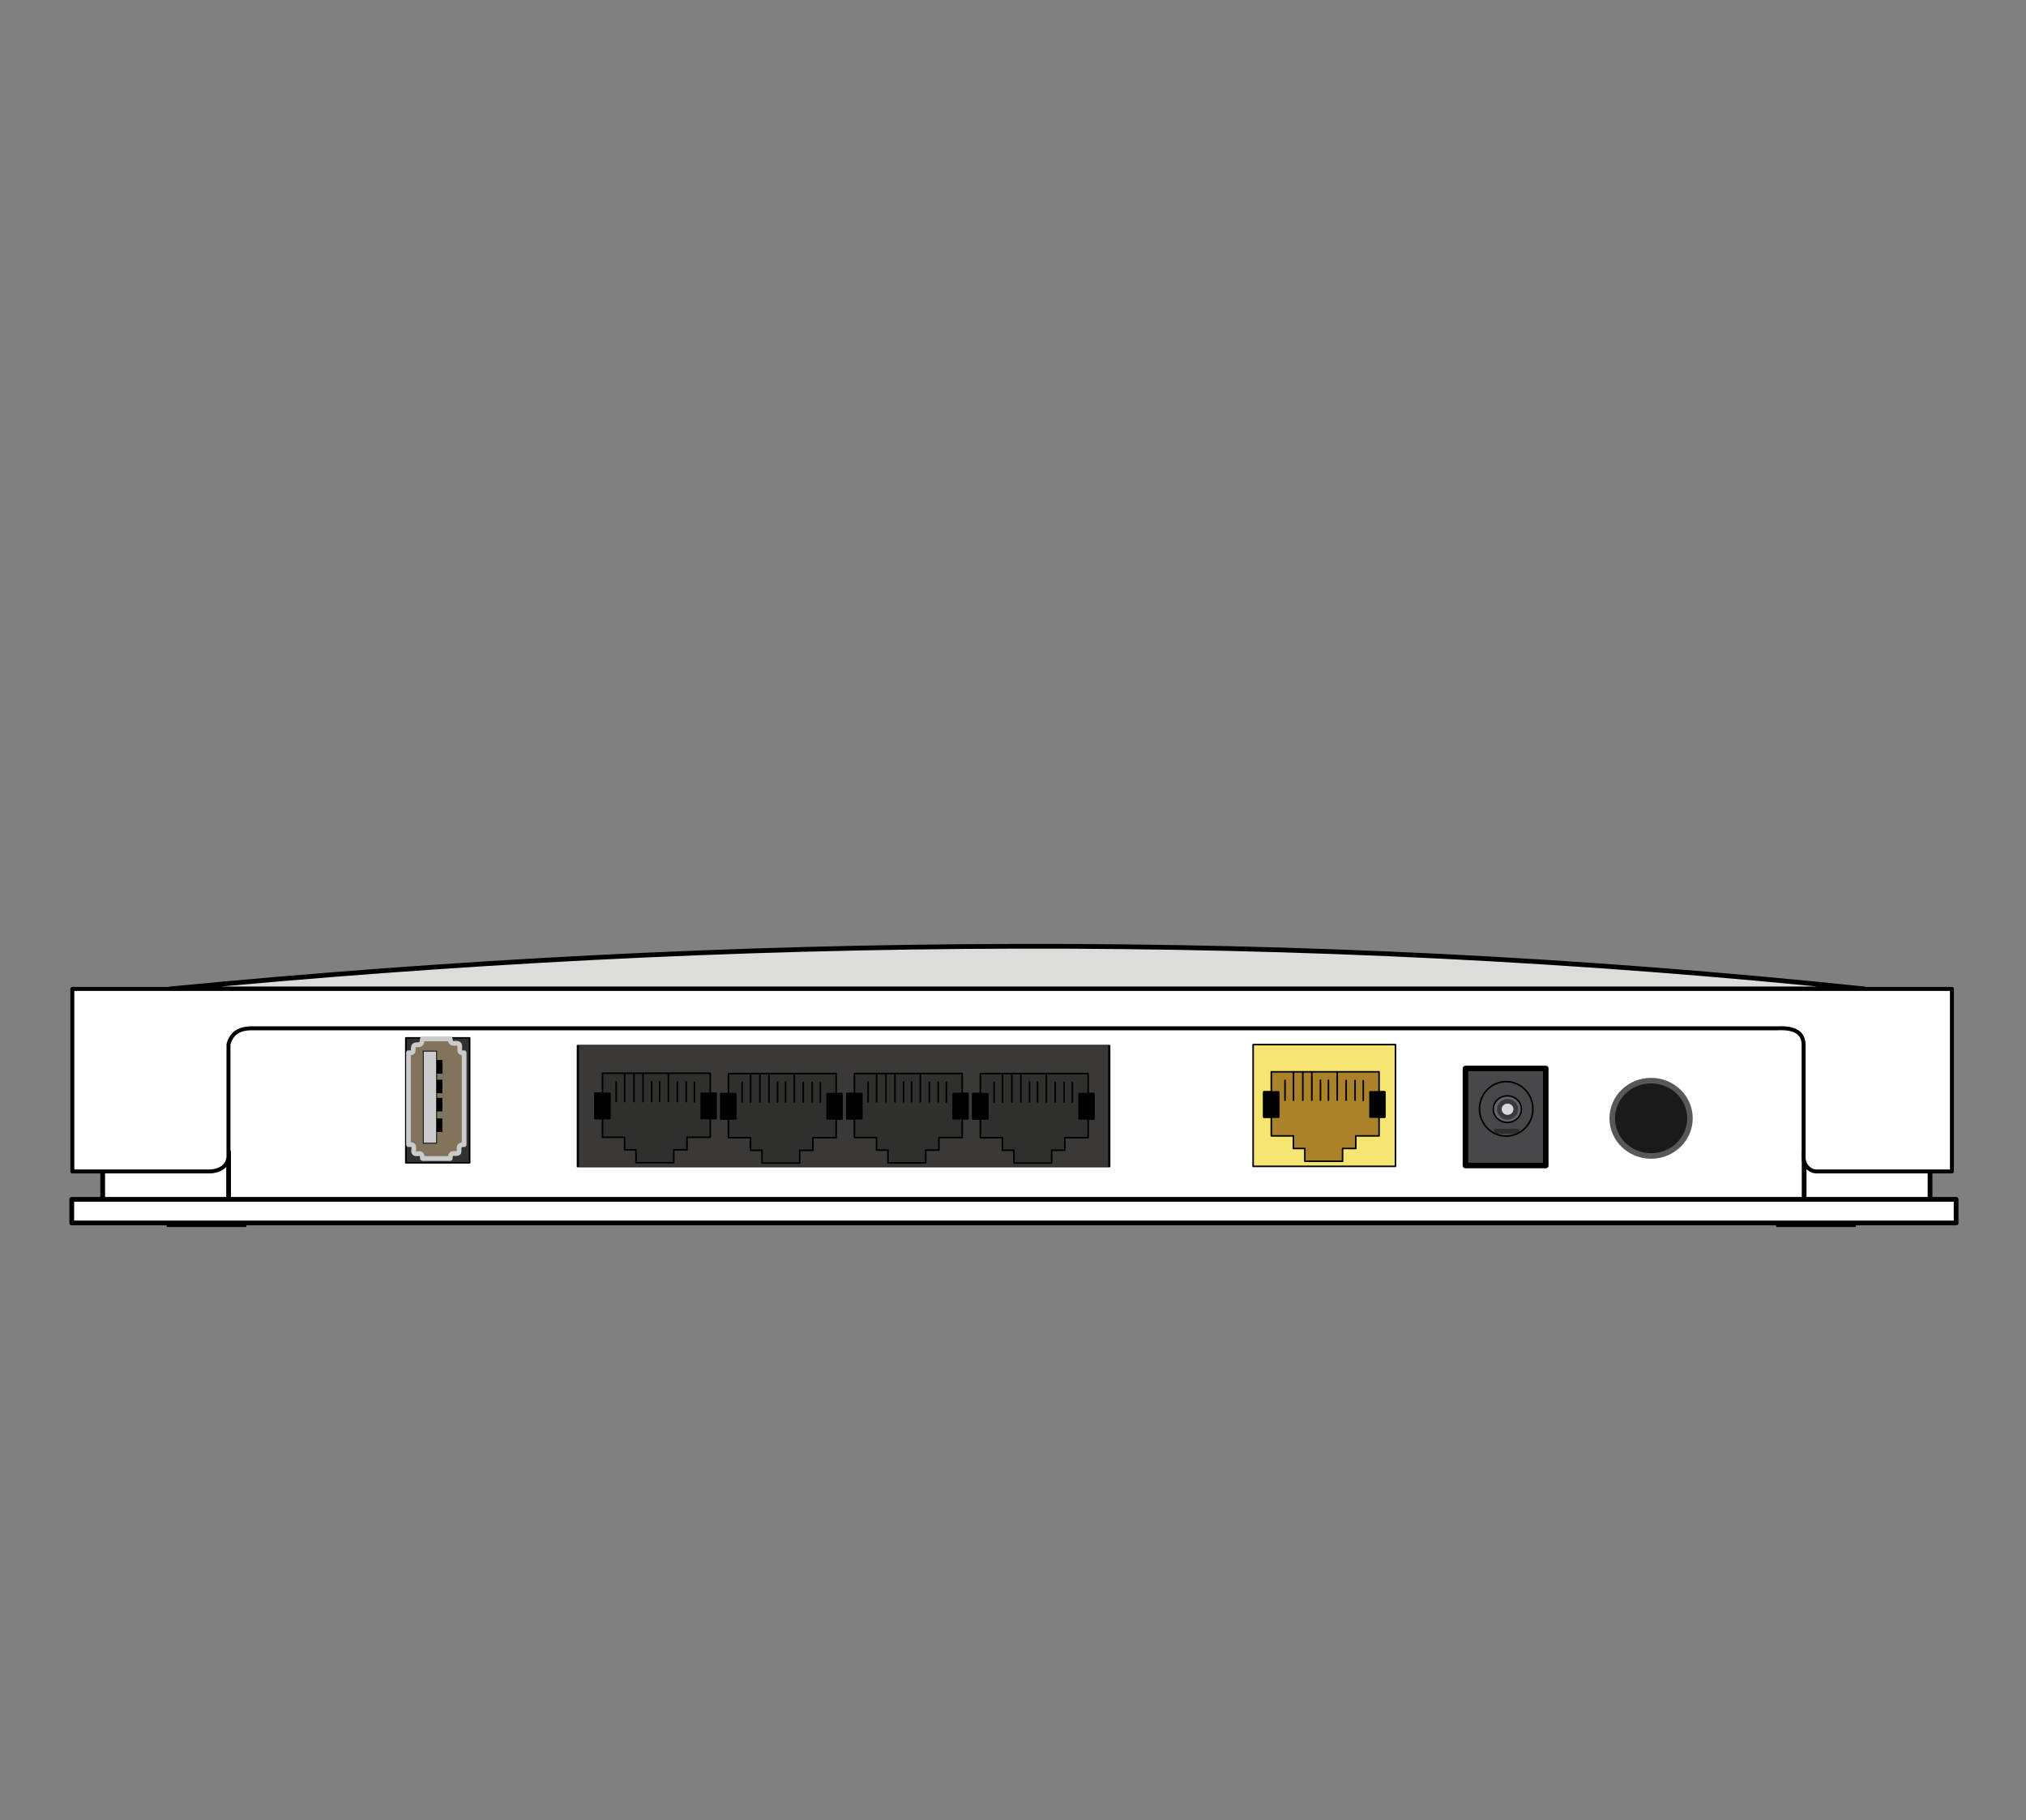 <?xml version="1.0" encoding="UTF-8" standalone="no"?>
<!DOCTYPE svg PUBLIC "-//W3C//DTD SVG 1.1//EN" "http://www.w3.org/Graphics/SVG/1.1/DTD/svg11.dtd">
<svg width="100%" height="100%" viewBox="0 0 1280 1150" version="1.1" xmlns="http://www.w3.org/2000/svg" xmlns:xlink="http://www.w3.org/1999/xlink" xml:space="preserve" style="fill-rule:evenodd;clip-rule:evenodd;stroke-linecap:round;stroke-linejoin:round;stroke-miterlimit:1.414;">
    <rect x="0" y="0" width="1280" height="1150" fill="#808080" stroke="none"/>
    <g id="Netgear-back">
        <g transform="matrix(7.637,0,0,1,-863.442,0)">
            <rect x="130.092" y="641.887" width="137.214" height="123.814" style="fill:white;stroke:black;stroke-width:0.18px;"/>
        </g>
        <g id="boden">
            <rect x="1122.6" y="766.36" width="49.355" height="8.411" style="stroke:black;stroke-width:1px;"/>
            <g transform="matrix(1,0,0,1,-1016.77,0)">
                <rect x="1122.6" y="766.36" width="49.355" height="8.411" style="stroke:black;stroke-width:1px;"/>
            </g>
            <rect x="64.872" y="727.852" width="79.556" height="32.669" style="fill:white;stroke:black;stroke-width:3px;"/>
            <g transform="matrix(1,0,0,1,1074.95,0)">
                <rect x="64.872" y="727.852" width="79.556" height="32.669" style="fill:white;stroke:black;stroke-width:3px;"/>
            </g>
            <rect x="45.343" y="757.801" width="1190.5" height="14.923" style="fill:white;stroke:black;stroke-width:3px;"/>
        </g>
        <path d="M107.462,624.844L1177.9,624.844C821.085,587.453 464.271,590.381 107.462,624.844Z" style="fill:rgb(220,220,218);stroke:black;stroke-width:3px;"/>
        <path d="M45.705,740.17L131.933,740.17C138.759,740.17 144.351,736.776 144.351,730.257L144.351,659.958C146.244,652.499 151.473,649.886 158.39,649.724L1123.31,649.724C1134.12,649.214 1139.38,652.731 1139.5,659.958L1139.5,731.857C1139.5,735.254 1142.61,740.17 1147.81,740.17L1233.2,740.17L1233.2,624.844L45.705,624.844L45.705,740.17Z" style="fill:white;stroke:rgb(1,0,0);stroke-width:2.5px;"/>
        <g id="WAN" transform="matrix(-1,1.22465e-16,-1.22465e-16,-1,1311.76,1695.5)">
            <path d="M430.126,958.534L520.049,958.534L520.049,1035.48L430.126,1035.48L430.126,958.534" style="fill:rgb(247,229,114);stroke:black;stroke-width:1px;"/>
            <path d="M463.538,961.757L487.377,961.757L487.377,969.841L494.601,969.841L494.601,977.802L508.571,977.802L508.571,989.68L513.332,989.68L513.332,1005.6L508.571,1005.6L508.571,1018.27L440.482,1018.27L440.482,1005.6L437.015,1005.6L437.015,989.68L440.482,989.68L440.482,977.802L455.182,977.802L455.182,969.841L463.538,969.841L463.538,961.757" style="fill:rgb(170,130,42);stroke:black;stroke-width:1px;"/>
            <rect x="436.816" y="989.68" width="9.385" height="15.92" style="stroke:black;stroke-width:1px;"/>
            <g transform="matrix(1,0,0,1,67.067,-0.024)">
                <rect x="436.816" y="989.68" width="9.385" height="15.92" style="stroke:black;stroke-width:1px;"/>
            </g>
            <path d="M450.462,1000.22L450.462,1012.69" style="fill:none;stroke:black;stroke-width:1px;"/>
            <g transform="matrix(1,0,0,1,5.188,0.143)">
                <path d="M450.462,1000.22L450.462,1012.69" style="fill:none;stroke:black;stroke-width:1px;"/>
            </g>
            <g transform="matrix(1,0,0,1,10.822,0.143)">
                <path d="M450.462,1000.22L450.462,1012.69" style="fill:none;stroke:black;stroke-width:1px;"/>
            </g>
            <g transform="matrix(1,0,0,1,22.004,0.292)">
                <path d="M450.462,1000.07L450.462,1012.69" style="fill:none;stroke:black;stroke-width:1px;"/>
            </g>
            <g transform="matrix(1,0,0,1,27.05,0.292)">
                <path d="M450.462,1000.05L450.462,1012.69" style="fill:none;stroke:black;stroke-width:1px;"/>
            </g>
            <g transform="matrix(1,0,0,1,49.451,0.193)">
                <path d="M450.462,1000.16L450.462,1012.69" style="fill:none;stroke:black;stroke-width:1px;"/>
            </g>
            <path d="M466.922,1000.38L466.922,1018.21" style="fill:none;stroke:black;stroke-width:1px;"/>
            <g transform="matrix(1,0,0,1,16.04,-0.056)">
                <path d="M466.922,1000.41L466.922,1018.27" style="fill:none;stroke:black;stroke-width:1px;"/>
            </g>
            <g transform="matrix(1,0,0,1,21.744,-0.155)">
                <path d="M466.922,1000.5L466.922,1018.4" style="fill:none;stroke:black;stroke-width:1px;"/>
            </g>
            <g transform="matrix(1,0,0,1,27.626,-0.353)">
                <path d="M466.922,1000.67L466.922,1018.4" style="fill:none;stroke:black;stroke-width:1px;"/>
            </g>
        </g>
        <g id="lan4" transform="matrix(-1,1.22465e-16,-1.22465e-16,-1,1221.26,1695.88)">
            <g transform="matrix(3.734,0,0,1,-1085.67,-0)">
                <path d="M430.126,958.534L520.049,958.534L520.049,1035.48L430.126,1035.48L430.126,958.534" style="fill:rgb(58,57,55);stroke:black;stroke-width:0.37px;"/>
            </g>
            <g transform="matrix(1,0,0,1,93.303,-0.747)">
                <path d="M463.538,961.757L487.377,961.757L487.377,969.841L494.601,969.841L494.601,977.802L508.571,977.802L508.571,989.68L513.332,989.68L513.332,1005.6L508.571,1005.6L508.571,1018.27L440.482,1018.27L440.482,1005.6L437.015,1005.6L437.015,989.68L440.482,989.68L440.482,977.802L455.182,977.802L455.182,969.841L463.538,969.841L463.538,961.757" style="fill:rgb(47,47,46);stroke:black;stroke-width:1px;"/>
            </g>
            <g transform="matrix(1,0,0,1,172.876,-0.662)">
                <path d="M463.538,961.757L487.377,961.757L487.377,969.841L494.601,969.841L494.601,977.802L508.571,977.802L508.571,989.68L513.332,989.68L513.332,1005.6L508.571,1005.6L508.571,1018.27L440.482,1018.27L440.482,1005.6L437.015,1005.6L437.015,989.68L440.482,989.68L440.482,977.802L455.182,977.802L455.182,969.841L463.538,969.841L463.538,961.757" style="fill:rgb(47,47,46);stroke:black;stroke-width:1px;"/>
            </g>
            <g transform="matrix(1,0,0,1,252.488,-0.756)">
                <path d="M463.538,961.757L487.377,961.757L487.377,969.841L494.601,969.841L494.601,977.802L508.571,977.802L508.571,989.68L513.332,989.68L513.332,1005.6L508.571,1005.6L508.571,1018.27L440.482,1018.27L440.482,1005.6L437.015,1005.6L437.015,989.68L440.482,989.68L440.482,977.802L455.182,977.802L455.182,969.841L463.538,969.841L463.538,961.757" style="fill:rgb(47,47,46);stroke:black;stroke-width:1px;"/>
            </g>
            <g transform="matrix(1,0,0,1,332.053,-0.51)">
                <path d="M463.538,961.757L487.377,961.757L487.377,969.841L494.601,969.841L494.601,977.802L508.571,977.802L508.571,989.68L513.332,989.68L513.332,1005.6L508.571,1005.6L508.571,1018.27L440.482,1018.27L440.482,1005.6L437.015,1005.6L437.015,989.68L440.482,989.68L440.482,977.802L455.182,977.802L455.182,969.841L463.538,969.841L463.538,961.757" style="fill:rgb(47,47,46);stroke:black;stroke-width:1px;"/>
            </g>
            <g transform="matrix(1,0,0,1,93.303,-0.747)">
                <rect x="436.816" y="989.68" width="9.385" height="15.92" style="stroke:black;stroke-width:1px;"/>
            </g>
            <g transform="matrix(1,0,0,1,172.876,-0.662)">
                <rect x="436.816" y="989.68" width="9.385" height="15.92" style="stroke:black;stroke-width:1px;"/>
            </g>
            <g transform="matrix(1,0,0,1,252.488,-0.756)">
                <rect x="436.816" y="989.68" width="9.385" height="15.92" style="stroke:black;stroke-width:1px;"/>
            </g>
            <g transform="matrix(1,0,0,1,332.053,-0.51)">
                <rect x="436.816" y="989.68" width="9.385" height="15.92" style="stroke:black;stroke-width:1px;"/>
            </g>
            <g transform="matrix(1,0,0,1,160.37,-0.771)">
                <rect x="436.816" y="989.68" width="9.385" height="15.92" style="stroke:black;stroke-width:1px;"/>
            </g>
            <g transform="matrix(1,0,0,1,239.942,-0.685)">
                <rect x="436.816" y="989.68" width="9.385" height="15.92" style="stroke:black;stroke-width:1px;"/>
            </g>
            <g transform="matrix(1,0,0,1,319.555,-0.78)">
                <rect x="436.816" y="989.68" width="9.385" height="15.92" style="stroke:black;stroke-width:1px;"/>
            </g>
            <g transform="matrix(1,0,0,1,399.12,-0.533)">
                <rect x="436.816" y="989.68" width="9.385" height="15.92" style="stroke:black;stroke-width:1px;"/>
            </g>
            <g transform="matrix(1,0,0,1,93.303,-0.747)">
                <path d="M450.462,1000.22L450.462,1012.69" style="fill:none;stroke:black;stroke-width:1px;"/>
            </g>
            <g transform="matrix(1,0,0,1,172.876,-0.662)">
                <path d="M450.462,1000.22L450.462,1012.69" style="fill:none;stroke:black;stroke-width:1px;"/>
            </g>
            <g transform="matrix(1,0,0,1,252.488,-0.756)">
                <path d="M450.462,1000.22L450.462,1012.69" style="fill:none;stroke:black;stroke-width:1px;"/>
            </g>
            <g transform="matrix(1,0,0,1,332.053,-0.51)">
                <path d="M450.462,1000.22L450.462,1012.69" style="fill:none;stroke:black;stroke-width:1px;"/>
            </g>
            <g transform="matrix(1,0,0,1,98.491,-0.604)">
                <path d="M450.462,1000.22L450.462,1012.69" style="fill:none;stroke:black;stroke-width:1px;"/>
            </g>
            <g transform="matrix(1,0,0,1,178.064,-0.519)">
                <path d="M450.462,1000.22L450.462,1012.69" style="fill:none;stroke:black;stroke-width:1px;"/>
            </g>
            <g transform="matrix(1,0,0,1,257.676,-0.613)">
                <path d="M450.462,1000.22L450.462,1012.69" style="fill:none;stroke:black;stroke-width:1px;"/>
            </g>
            <g transform="matrix(1,0,0,1,337.242,-0.367)">
                <path d="M450.462,1000.22L450.462,1012.69" style="fill:none;stroke:black;stroke-width:1px;"/>
            </g>
            <g transform="matrix(1,0,0,1,104.125,-0.604)">
                <path d="M450.462,1000.22L450.462,1012.69" style="fill:none;stroke:black;stroke-width:1px;"/>
            </g>
            <g transform="matrix(1,0,0,1,183.697,-0.519)">
                <path d="M450.462,1000.22L450.462,1012.69" style="fill:none;stroke:black;stroke-width:1px;"/>
            </g>
            <g transform="matrix(1,0,0,1,263.309,-0.613)">
                <path d="M450.462,1000.22L450.462,1012.69" style="fill:none;stroke:black;stroke-width:1px;"/>
            </g>
            <g transform="matrix(1,0,0,1,342.875,-0.367)">
                <path d="M450.462,1000.22L450.462,1012.69" style="fill:none;stroke:black;stroke-width:1px;"/>
            </g>
            <g transform="matrix(1,0,0,1,115.307,-0.455)">
                <path d="M450.462,1000.07L450.462,1012.69" style="fill:none;stroke:black;stroke-width:1px;"/>
            </g>
            <g transform="matrix(1,0,0,1,194.88,-0.37)">
                <path d="M450.462,1000.07L450.462,1012.69" style="fill:none;stroke:black;stroke-width:1px;"/>
            </g>
            <g transform="matrix(1,0,0,1,274.492,-0.464)">
                <path d="M450.462,1000.07L450.462,1012.69" style="fill:none;stroke:black;stroke-width:1px;"/>
            </g>
            <g transform="matrix(1,0,0,1,354.058,-0.218)">
                <path d="M450.462,1000.07L450.462,1012.69" style="fill:none;stroke:black;stroke-width:1px;"/>
            </g>
            <g transform="matrix(1,0,0,1,120.353,-0.455)">
                <path d="M450.462,1000.05L450.462,1012.69" style="fill:none;stroke:black;stroke-width:1px;"/>
            </g>
            <g transform="matrix(1,0,0,1,199.925,-0.37)">
                <path d="M450.462,1000.05L450.462,1012.69" style="fill:none;stroke:black;stroke-width:1px;"/>
            </g>
            <g transform="matrix(1,0,0,1,279.537,-0.464)">
                <path d="M450.462,1000.05L450.462,1012.69" style="fill:none;stroke:black;stroke-width:1px;"/>
            </g>
            <g transform="matrix(1,0,0,1,359.103,-0.218)">
                <path d="M450.462,1000.05L450.462,1012.69" style="fill:none;stroke:black;stroke-width:1px;"/>
            </g>
            <g transform="matrix(1,0,0,1,142.754,-0.555)">
                <path d="M450.462,1000.16L450.462,1012.69" style="fill:none;stroke:black;stroke-width:1px;"/>
            </g>
            <g transform="matrix(1,0,0,1,222.326,-0.469)">
                <path d="M450.462,1000.16L450.462,1012.69" style="fill:none;stroke:black;stroke-width:1px;"/>
            </g>
            <g transform="matrix(1,0,0,1,301.939,-0.563)">
                <path d="M450.462,1000.16L450.462,1012.69" style="fill:none;stroke:black;stroke-width:1px;"/>
            </g>
            <g transform="matrix(1,0,0,1,381.504,-0.317)">
                <path d="M450.462,1000.16L450.462,1012.69" style="fill:none;stroke:black;stroke-width:1px;"/>
            </g>
            <g transform="matrix(1,0,0,1,93.303,-0.747)">
                <path d="M466.922,1000.38L466.922,1018.21" style="fill:none;stroke:black;stroke-width:1px;"/>
            </g>
            <g transform="matrix(1,0,0,1,172.876,-0.662)">
                <path d="M466.922,1000.38L466.922,1018.21" style="fill:none;stroke:black;stroke-width:1px;"/>
            </g>
            <g transform="matrix(1,0,0,1,252.488,-0.756)">
                <path d="M466.922,1000.38L466.922,1018.21" style="fill:none;stroke:black;stroke-width:1px;"/>
            </g>
            <g transform="matrix(1,0,0,1,332.053,-0.51)">
                <path d="M466.922,1000.38L466.922,1018.21" style="fill:none;stroke:black;stroke-width:1px;"/>
            </g>
            <g transform="matrix(1,0,0,1,109.343,-0.803)">
                <path d="M466.922,1000.41L466.922,1018.27" style="fill:none;stroke:black;stroke-width:1px;"/>
            </g>
            <g transform="matrix(1,0,0,1,188.915,-0.718)">
                <path d="M466.922,1000.41L466.922,1018.27" style="fill:none;stroke:black;stroke-width:1px;"/>
            </g>
            <g transform="matrix(1,0,0,1,268.528,-0.812)">
                <path d="M466.922,1000.41L466.922,1018.27" style="fill:none;stroke:black;stroke-width:1px;"/>
            </g>
            <g transform="matrix(1,0,0,1,348.093,-0.565)">
                <path d="M466.922,1000.41L466.922,1018.27" style="fill:none;stroke:black;stroke-width:1px;"/>
            </g>
            <g transform="matrix(1,0,0,1,115.047,-0.902)">
                <path d="M466.922,1000.5L466.922,1018.4" style="fill:none;stroke:black;stroke-width:1px;"/>
            </g>
            <g transform="matrix(1,0,0,1,194.62,-0.816)">
                <path d="M466.922,1000.5L466.922,1018.4" style="fill:none;stroke:black;stroke-width:1px;"/>
            </g>
            <g transform="matrix(1,0,0,1,274.232,-0.911)">
                <path d="M466.922,1000.5L466.922,1018.4" style="fill:none;stroke:black;stroke-width:1px;"/>
            </g>
            <g transform="matrix(1,0,0,1,353.798,-0.664)">
                <path d="M466.922,1000.5L466.922,1018.4" style="fill:none;stroke:black;stroke-width:1px;"/>
            </g>
            <g transform="matrix(1,0,0,1,120.929,-1.101)">
                <path d="M466.922,1000.67L466.922,1018.4" style="fill:none;stroke:black;stroke-width:1px;"/>
            </g>
            <g transform="matrix(1,0,0,1,200.501,-1.015)">
                <path d="M466.922,1000.67L466.922,1018.4" style="fill:none;stroke:black;stroke-width:1px;"/>
            </g>
            <g transform="matrix(1,0,0,1,280.113,-1.109)">
                <path d="M466.922,1000.67L466.922,1018.4" style="fill:none;stroke:black;stroke-width:1px;"/>
            </g>
            <g transform="matrix(1,0,0,1,359.679,-0.863)">
                <path d="M466.922,1000.67L466.922,1018.4" style="fill:none;stroke:black;stroke-width:1px;"/>
            </g>
        </g>
        <g id="Power" transform="matrix(1,0,0,1,565.32,-297.915)">
            <rect x="360.529" y="973.018" width="50.745" height="61.322" style="fill:rgb(72,72,74);stroke:black;stroke-width:3.5px;"/>
            <g transform="matrix(1,0,0,1,-0.754,0.503)">
                <ellipse cx="387.025" cy="998.035" rx="16.88" ry="17.207" style="fill:rgb(72,72,74);stroke:black;stroke-width:1px;"/>
            </g>
            <ellipse cx="386.992" cy="998.717" rx="8.879" ry="8.391" style="fill:rgb(99,100,102);stroke:black;stroke-width:1px;"/>
            <g transform="matrix(1,0,0,1,-0.111,-0.214)">
                <ellipse cx="387.249" cy="998.987" rx="5.203" ry="5.065" style="fill:rgb(216,217,218);stroke:rgb(58,57,59);stroke-width:3px;"/>
            </g>
            <path d="M378.699,1011.21L394.491,1011.21L394.491,1012.99L392.11,1014.15L380.447,1014.15L378.699,1013.38L378.699,1011.21Z" style="fill:rgb(47,45,46);stroke:rgb(35,31,32);stroke-width:0.1px;"/>
        </g>
        <g id="USB-Port-Hochkant" transform="matrix(0.919,0,0,0.919,-481.529,-218.868)">
            <g transform="matrix(1.243,0,0,1.047,-187.856,-45.216)">
                <rect x="797.162" y="952.18" width="35.211" height="82.069" style="fill:rgb(49,49,49);stroke:black;stroke-width:0.95px;"/>
            </g>
            <g transform="matrix(0.94,0,0,0.964,49.679,34.939)">
                <path d="M844.035,961.651C838.659,962.357 842.018,957.286 840.263,955.504C838.409,953.621 833.887,957.121 833.851,951.73L813.483,951.73C813.06,958.195 809.277,954.793 807.442,956.539C805.548,958.341 809.127,962.125 803.299,961.651L803.299,1027.15C809.777,1026.59 805.868,1031.08 807.46,1033.07C808.992,1034.98 813.518,1031.2 813.484,1036.94C813.484,1037.01 813.541,1037.07 813.61,1037.07C815.327,1037.07 833.851,1037.07 833.851,1037.07C833.819,1031.53 837.723,1034.41 839.72,1033.19C841.739,1031.96 837.786,1027.04 844.035,1027.15L844.035,961.651Z" style="fill:rgb(130,115,92);stroke:rgb(203,203,203);stroke-width:3.43px;"/>
            </g>
            <g transform="matrix(1,0,0,1,-0.731,0.339)">
                <rect x="822.968" y="966.895" width="5.718" height="8.772" style="stroke:black;stroke-width:0.54px;"/>
            </g>
            <g transform="matrix(1,0,0,1,-0.794,13.869)">
                <rect x="822.968" y="966.895" width="5.718" height="8.772" style="stroke:black;stroke-width:0.54px;"/>
            </g>
            <g transform="matrix(1,0,0,1,-0.813,26.337)">
                <rect x="822.968" y="966.895" width="5.718" height="8.772" style="stroke:black;stroke-width:0.54px;"/>
            </g>
            <g transform="matrix(1,0,0,1,-0.864,40.534)">
                <rect x="822.968" y="966.895" width="5.718" height="8.772" style="stroke:black;stroke-width:0.54px;"/>
            </g>
            <g transform="matrix(1,0,0,1.033,0,-34.145)">
                <rect x="814.95" y="963.194" width="9.175" height="61.293" style="fill:rgb(203,203,203);stroke:black;stroke-width:0.54px;"/>
            </g>
        </g>
        <g transform="matrix(2.247,0,0,2.247,-938.968,-1571.24)">
            <g id="Wifi">
                <ellipse cx="882.113" cy="1013.72" rx="10.926" ry="10.594" style="fill:rgb(26,26,26);stroke:rgb(88,88,88);stroke-width:1.56px;"/>
            </g>
        </g>
    </g>
</svg>
